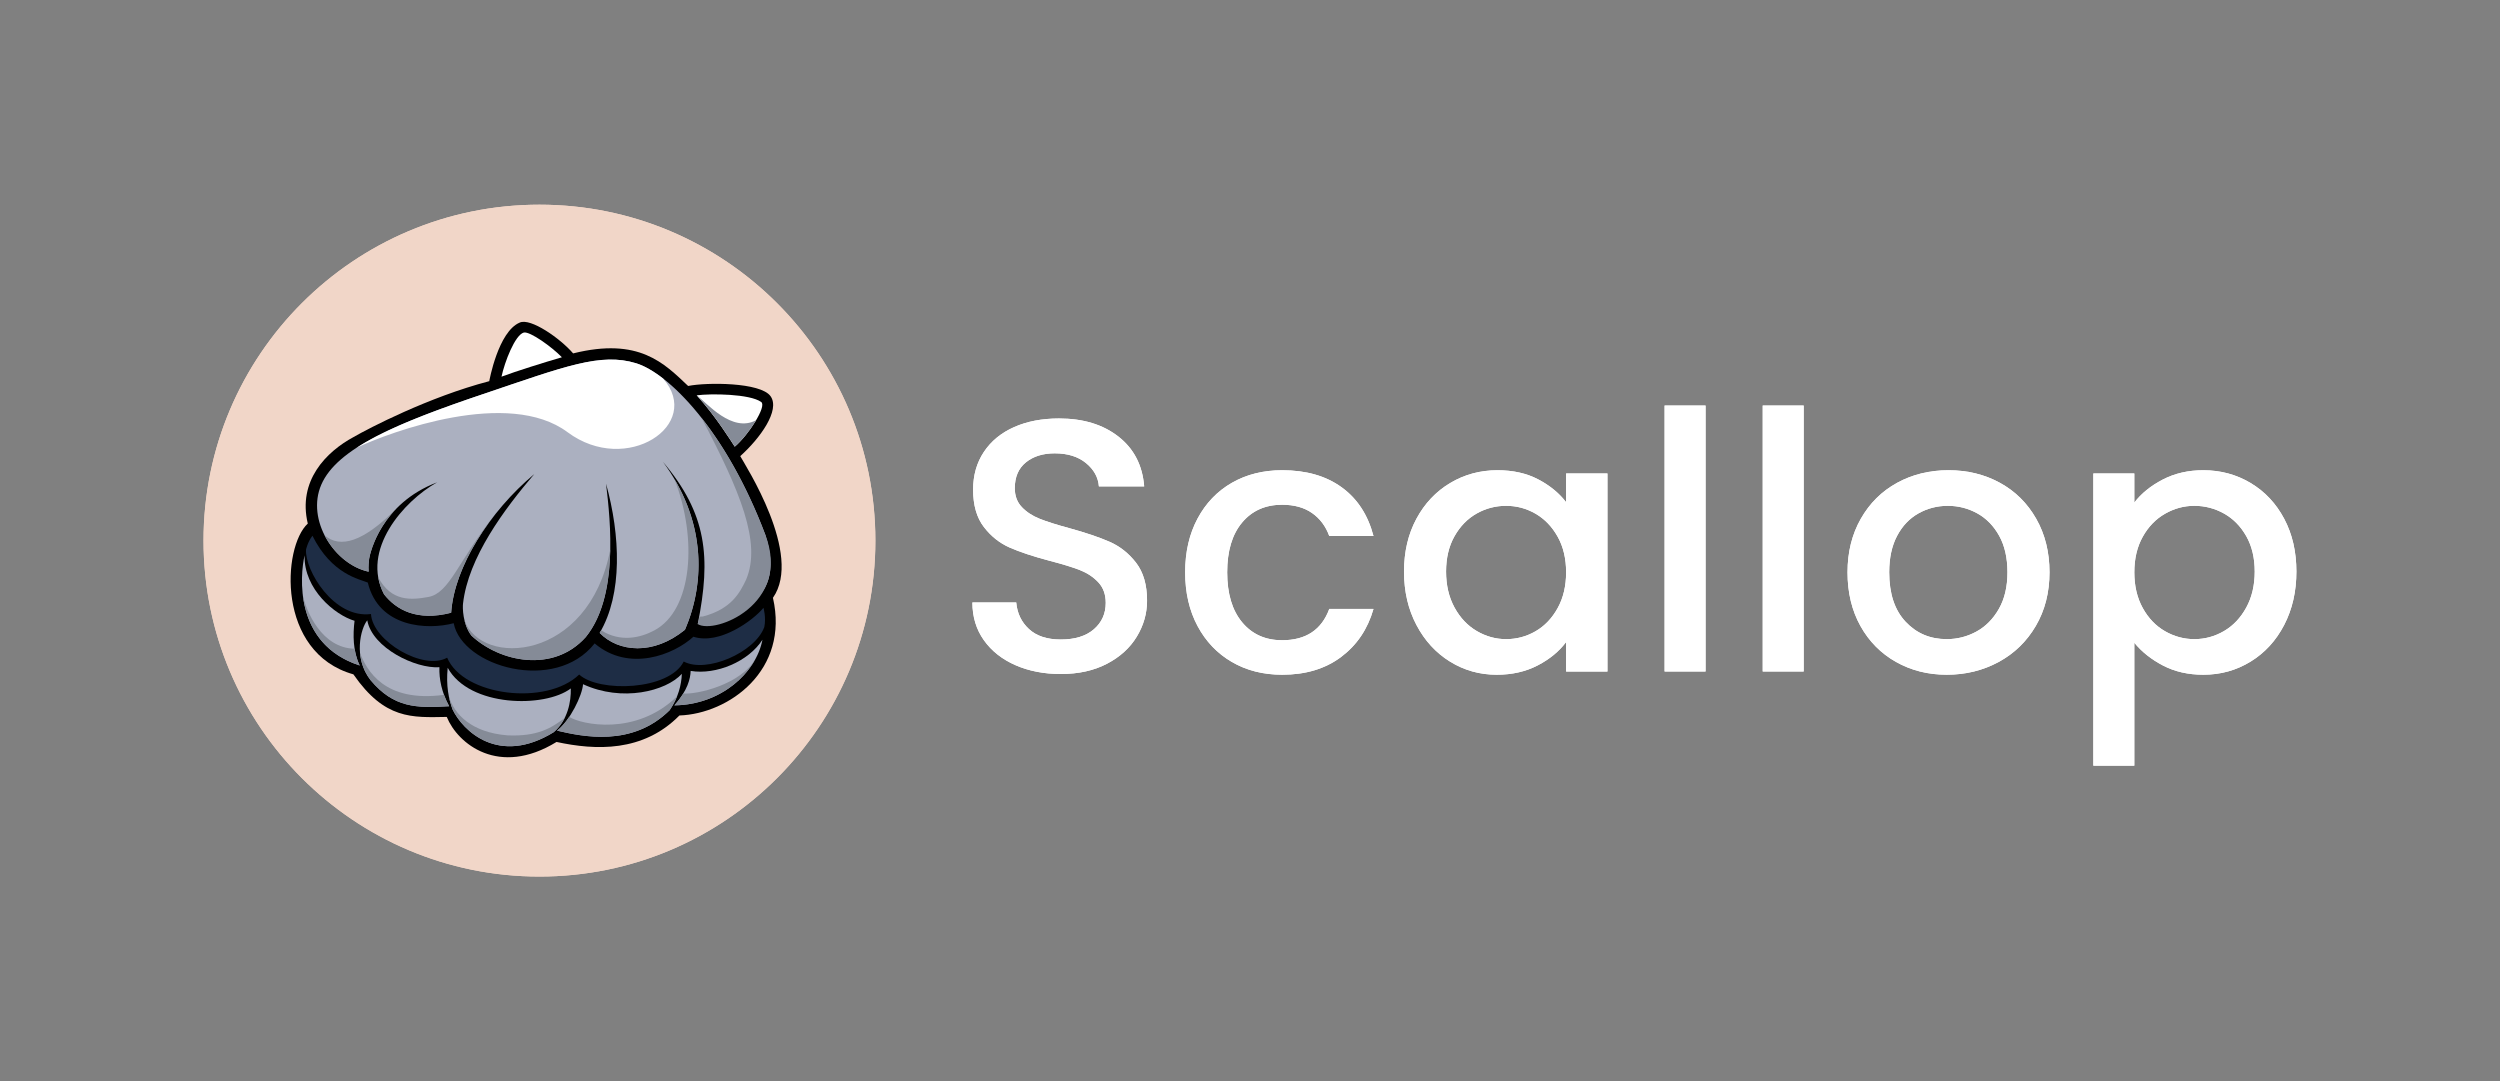 <?xml version="1.0" encoding="UTF-8"?>
<svg id="logotype" xmlns="http://www.w3.org/2000/svg" viewBox="0 0 800 346">
  <rect x="0" y="0" width="800" height="346" fill="#808080" stroke="none"/>
  <defs>
    <style>
      .cls-1 {
        fill: #abb0c0;
      }

      .cls-2 {
        fill: #fff;
      }

      .cls-3 {
        fill: #1e2d45;
      }

      .cls-4 {
        fill: #f1d6c8;
      }

      .cls-5 {
        fill: #858b97;
      }
    </style>
  </defs>
  <g id="logotype_primary_color">
    <g id="logo-primary-color">
      <g>
        <circle class="cls-4" cx="172.613" cy="173" r="107.5"/>
        <g id="_主扇貝" data-name="主扇貝">
          <g>
            <path d="M236.854,145.96c6.286-5.623,12.9-14.703,9.696-19.182-3.204-4.479-20.427-4.469-26.374-3.269-7.719-7.303-15.718-15.657-36.795-10.422-4.167-4.835-13.609-11.418-17.071-9.87-6.94,2.883-9.769,18.758-9.769,18.758-19.52,5.118-38.671,15.143-43.386,17.859-8.813,4.741-17.955,14.011-14.686,27.711-8.159,7.48-10.083,41.309,14.595,48.246,10.037,14.476,18.711,13.823,29.879,13.625,3.482,8.606,16.667,19.34,35.122,8.009,12.505,2.705,27.688,3.348,39.323-8.47,15.839-.55,35.256-14.457,29.929-37.656,9.694-13.818-8.903-42.453-10.462-45.339Z"/>
            <g>
              <path class="cls-1" d="M244.907,171.206c-12.716-33.691-31.113-51.83-41.382-54.97-11.334-3.49-22.737,1.011-48.91,9.854-27.745,9.375-46.779,17.364-51.828,29.008-4.879,11.251,4.143,25.46,15.157,27.848-.174-1.569.102-3.809.16-4.167.304-1.902,3.817-17.614,21.755-24.437-10.837,6.073-24.445,21.703-16.994,35.83,3.904,4.971,10.555,8.718,21.477,5.909.96-14.545,12.287-32.418,26.595-44.367-9.519,11.145-21.159,26.682-22.803,41.497-.131,1.159-.163,6.432,2.7,10.191,9.082,8.485,26.181,12.054,36.569.482,10.466-12.865,7.999-36.681,6.503-49.11,4.595,16.56,5.348,35.33-2.039,47.766,6.053,6.185,17.196,7.23,27.298-1.023,6.702-15.565,6.563-35.467-7.075-53.763,14.08,16.675,15.474,30.486,11.159,51.959,13.049-3.527,28.364-7.319,21.66-28.508Z"/>
              <g>
                <path class="cls-1" d="M113.433,198.655c-6.201-1.808-16.288-10.063-15.988-20.948-1.454,6.395-3.516,28.383,17.635,35.252-2.204-4.557-2.189-9.891-1.647-14.304Z"/>
                <path class="cls-1" d="M140.587,213.511c-7.555.527-21.48-6.139-23.085-15.003-2.041,2.456-4.622,11.874,1.061,19.142h0c7.394,8.833,14.63,8.992,25.138,8.341-2.427-4.491-3.235-8.74-3.113-12.479Z"/>
                <path class="cls-1" d="M218.163,215.638s0-.003,0-.005c-5.111,5.585-19.152,9.084-31.618,3.313-.205,3.478-4.134,11.661-8.314,14.861,8.142,1.894,23.996,5.366,36.037-6.55,2.747-4.02,3.76-8.083,3.896-11.621Z"/>
                <path class="cls-1" d="M143.239,213.693c-.568,5.765.312,9.94,1.565,13.335,3.294,6.86,14.755,18.086,32.336,7.29,4.512-3.825,5.609-9.832,5.494-14.018-8.318,6.306-32.462,6.034-39.395-6.607Z"/>
                <path class="cls-1" d="M220.979,214.695s0,.002,0,.002c-.067,2.407-.918,6.207-5.21,11.021,14.945-.192,26.164-10.422,28.197-21.007-4.469,6.992-14.818,11.327-22.986,9.984Z"/>
              </g>
            </g>
            <g>
              <path class="cls-5" d="M96.88,190.489c1.036,8.469,5.301,18.281,18.199,22.47-.827-1.711-1.342-3.531-1.634-5.371,0,0,0,0,0,0-10.507-.184-15.459-11.933-16.566-17.098Z"/>
              <path class="cls-5" d="M115.185,208.96c.259,2.875,1.225,5.937,3.378,8.69h0c7.394,8.833,14.63,8.992,25.138,8.341-.667-1.234-1.207-2.449-1.644-3.64,0,0,0,0,0,0-19.134,2.568-24.732-7.897-26.871-13.39Z"/>
              <path class="cls-5" d="M180.415,230.252c.083-.163.167-.327.247-.489-4.305,3.258-8.74,5.962-18.264,5.552-11.55-.917-17.071-6.752-18.789-12.472.069.343.145.676.224,1.004.019.079.038.158.058.236.162.647.343,1.267.537,1.862.024.073.048.147.072.219.098.292.198.581.302.862,3.294,6.86,14.755,18.086,32.336,7.29,1.398-1.185,2.467-2.58,3.275-4.066Z"/>
              <path class="cls-5" d="M214.267,227.258c1.011-1.48,1.786-2.965,2.37-4.428-13.187,12.831-30.679,9.03-34.502,6.568h0c-1.193,1.777-2.534,3.361-3.904,4.41,8.142,1.894,23.996,5.366,36.037-6.55Z"/>
              <path class="cls-5" d="M218.629,221.912c-.721,1.183-1.655,2.454-2.86,3.805,12.206-.157,21.923-7.01,26.184-15.283-4.616,8.71-19.293,11.893-23.324,11.477Z"/>
            </g>
            <path class="cls-3" d="M99.955,171.439c-1.56,2.049-2.051,4.445-2.051,4.445-.397,6.609,8.9,22.143,20.788,20.603.506,8.687,16.851,18.254,24.372,13.968,5.196,12.338,31.783,15.524,42.248,5.398,6.328,5.816,28.808,5.124,33.459-4.166,7.15,3.857,22.778-2.816,25.785-11.026.634-3.087-.268-6.157-.268-6.157-3.236,3.981-14.054,11.955-22.424,9.253-6.276,5.756-20.609,11.449-31.599,2.14-12.655,16.079-42.438,7.45-45.108-6.47-8.331,2.237-23.988,1.486-27.484-13.001-2.585-1.083-11.546-2.589-17.718-14.988Z"/>
            <g>
              <path class="cls-2" d="M160.459,120.537c4.494-1.698,13.817-4.617,19.326-6.212-3.194-3.299-10.209-8.349-12.19-7.914-2.848.787-6.145,9.474-7.136,14.126Z"/>
              <path class="cls-2" d="M222.919,126.512c6.237,6.833,11.17,14.918,12.178,16.416,4.329-3.652,10.321-12.918,8.476-14.276-3.579-2.635-16.228-2.76-20.654-2.14Z"/>
              <path class="cls-2" d="M152.675,126.749c-.34.116-.679.232-1.016.347-.168.057-.335.115-.502.172-.337.116-.673.231-1.008.347-.152.052-.304.105-.455.157-.472.163-.943.326-1.409.489-.016.006-.032.011-.048.017-.457.159-.911.318-1.362.477-.148.052-.294.104-.442.156-.323.114-.646.228-.966.342-.158.056-.315.112-.473.168-.324.116-.647.231-.968.346-.138.05-.277.099-.414.149-.903.325-1.795.65-2.674.974-.135.05-.268.099-.402.149-.308.114-.615.228-.92.342-.149.055-.297.111-.445.166-.306.115-.61.229-.913.344-.129.049-.258.097-.387.146-.426.162-.85.324-1.27.485,0,0-.002,0-.002,0-.417.161-.831.322-1.242.482-.122.048-.243.095-.364.143-.294.116-.587.231-.878.347-.135.054-.27.107-.405.161-.289.115-.575.23-.86.346-.119.048-.239.096-.358.145-.796.323-1.578.646-2.347.97-.11.046-.22.093-.329.139-.277.117-.552.234-.825.351-.123.053-.246.106-.369.159-.272.118-.543.235-.811.353-.106.046-.212.092-.317.139-.738.325-1.463.651-2.173.978-.102.047-.203.094-.305.141-.255.118-.508.236-.76.355-.113.053-.226.106-.338.16-.25.119-.499.238-.745.357-.097.047-.195.094-.292.141-.677.329-1.34.66-1.989.992-.092.047-.183.095-.275.142-.233.12-.465.241-.694.361-.102.054-.204.108-.306.162-.229.122-.456.243-.681.365-.087.047-.174.094-.26.141-.614.335-1.213.673-1.797,1.012-.084.049-.167.098-.251.147-.209.123-.417.245-.622.369-.091.055-.182.11-.273.165-.206.125-.41.251-.613.376-.076.047-.154.095-.229.142-.276.173-.548.346-.816.52,0,0,0,0,0,0,11.039-5.203,48.674-19.048,67.515-4.989,18.841,14.059,43.52-2.38,30.564-17.178-3.218-2.499-6.16-4.124-8.63-4.879-11.334-3.49-22.737,1.011-48.91,9.854-.492.166-.98.332-1.466.497-.158.054-.315.107-.473.161Z"/>
            </g>
            <g>
              <path class="cls-5" d="M157.732,165.509c-11.034,13.89-13.898,24.292-20.665,25.517-5.397.977-11.864,1.64-16.076-6.316.314,1.83.921,3.659,1.872,5.463,3.904,4.971,10.555,8.718,21.477,5.909.635-9.627,5.815-20.712,13.393-30.573Z"/>
              <path class="cls-5" d="M148.58,198.415c.394,1.659,1.08,3.451,2.252,4.989,9.082,8.485,26.181,12.054,36.569.482,5.869-7.215,7.67-17.872,7.857-28.035-6.895,35.983-41.431,37.727-46.678,22.564Z"/>
              <path class="cls-5" d="M219.924,199.644c.122-.315.243-.63.359-.949.07-.193.137-.387.205-.581.101-.286.201-.573.297-.862.07-.21.137-.422.205-.634.088-.275.175-.552.259-.829.067-.222.132-.445.196-.668.078-.27.153-.541.226-.812.063-.231.124-.463.184-.696.068-.266.133-.533.197-.8.057-.24.115-.48.169-.721.059-.262.114-.527.169-.79.052-.248.105-.495.153-.744.05-.256.094-.514.14-.771.046-.26.095-.518.137-.779.036-.221.066-.445.099-.667.091-.61.172-1.224.242-1.841.019-.172.042-.342.06-.514.033-.324.06-.65.087-.976.017-.197.035-.393.05-.591.024-.326.041-.654.059-.981.011-.197.022-.394.031-.592.014-.333.023-.666.031-1,.004-.192.009-.385.011-.578.004-.342.004-.685.001-1.029-.002-.182-.004-.365-.008-.547-.007-.356-.016-.712-.031-1.069-.007-.165-.015-.33-.024-.496-.019-.376-.039-.753-.067-1.131-.009-.131-.021-.263-.032-.394-.033-.413-.068-.826-.111-1.241-.005-.047-.011-.095-.016-.142-.216-2.019-.553-4.053-1.022-6.095-.004-.017-.007-.035-.011-.052-.108-.466-.225-.933-.346-1.4-.02-.077-.039-.155-.06-.232-.118-.445-.244-.89-.374-1.335-.028-.097-.056-.194-.085-.291-.132-.439-.27-.879-.414-1.318-.032-.098-.065-.196-.097-.294-.149-.446-.304-.891-.466-1.337-.03-.081-.06-.162-.09-.243-.172-.465-.349-.931-.535-1.396-.015-.039-.032-.077-.047-.116-1.049-2.602-2.327-5.201-3.853-7.78,0,0,0,0,0,0,7.417,18.969,5.854,41.892-6.487,48.427-4.495,2.381-10.796,3.84-16.969-.051-.002-.001-.004-.001-.006-.002-.155.281-.31.563-.473.838,6.053,6.185,17.196,7.23,27.298-1.023.199-.463.392-.93.579-1.401.062-.157.121-.316.182-.474Z"/>
              <path class="cls-5" d="M244.907,171.206c-6.03-15.977-13.338-28.454-20.451-37.496,12.344,23.41,19.297,39.996,14.26,51.8-1.934,4.012-4.565,9.355-13.826,11.769-.161.049-.906-.008-1.045.057-.134.725-.449,1.633-.598,2.376,5.418,3.385,30.055-6.354,21.66-28.508Z"/>
              <path class="cls-5" d="M241.927,134.47c-7.709,4.126-15.67-5.437-19.008-7.958,6.237,6.833,11.17,14.918,12.178,16.416,2.278-1.922,5.015-5.398,6.83-8.458Z"/>
              <path class="cls-5" d="M126.923,162.653c-10.802,10.92-18.106,12.887-23.085,8.647,2.936,5.748,8.238,10.375,14.105,11.647-.174-1.569.102-3.809.16-4.167.209-1.307,1.934-9.141,8.82-16.127Z"/>
            </g>
          </g>
        </g>
      </g>
      <g>
        <path class="cls-2" d="M324.955,212.866c-4.295-1.878-7.668-4.542-10.12-7.993-2.455-3.45-3.681-7.476-3.681-12.076h14.031c.305,3.45,1.668,6.288,4.082,8.51,2.415,2.225,5.808,3.335,10.178,3.335,4.524,0,8.05-1.092,10.581-3.278,2.529-2.185,3.795-5.002,3.795-8.453,0-2.683-.787-4.869-2.358-6.555-1.572-1.686-3.528-2.99-5.866-3.91-2.34-.92-5.578-1.916-9.718-2.99-5.215-1.38-9.451-2.779-12.709-4.198-3.26-1.418-6.039-3.623-8.338-6.613-2.301-2.99-3.451-6.976-3.451-11.961,0-4.6,1.15-8.626,3.451-12.076,2.299-3.45,5.52-6.095,9.66-7.936,4.14-1.84,8.931-2.76,14.376-2.76,7.744,0,14.089,1.937,19.034,5.808,4.946,3.872,7.686,9.182,8.223,15.928h-14.491c-.23-2.913-1.609-5.405-4.14-7.476-2.53-2.07-5.865-3.105-10.006-3.105-3.758,0-6.825.96-9.2,2.875-2.378,1.918-3.566,4.678-3.566,8.281,0,2.455.747,4.467,2.242,6.038,1.495,1.572,3.393,2.818,5.693,3.738,2.301.92,5.444,1.918,9.43,2.99,5.291,1.457,9.604,2.914,12.938,4.37,3.336,1.458,6.171,3.7,8.511,6.729,2.337,3.03,3.507,7.073,3.507,12.133,0,4.065-1.092,7.898-3.278,11.501-2.185,3.605-5.368,6.499-9.546,8.683-4.18,2.186-9.105,3.278-14.778,3.278-5.368,0-10.198-.938-14.491-2.818Z"/>
        <path class="cls-2" d="M383.205,165.943c2.646-4.945,6.305-8.758,10.983-11.443,4.676-2.683,10.044-4.025,16.101-4.025,7.667,0,14.013,1.822,19.035,5.463,5.022,3.642,8.413,8.838,10.178,15.584h-14.146c-1.15-3.143-2.99-5.596-5.522-7.36-2.529-1.763-5.711-2.645-9.546-2.645-5.368,0-9.641,1.898-12.823,5.693s-4.772,9.106-4.772,15.928,1.59,12.153,4.772,15.987c3.182,3.834,7.456,5.75,12.823,5.75,7.59,0,12.612-3.335,15.068-10.006h14.146c-1.84,6.44-5.291,11.558-10.35,15.354-5.061,3.795-11.349,5.693-18.863,5.693-6.057,0-11.425-1.36-16.101-4.083-4.678-2.72-8.338-6.555-10.983-11.501-2.645-4.945-3.967-10.676-3.967-17.194s1.322-12.248,3.967-17.194Z"/>
        <path class="cls-2" d="M453.244,166.001c2.645-4.906,6.249-8.721,10.81-11.443,4.561-2.721,9.603-4.083,15.124-4.083,4.983,0,9.334.978,13.053,2.933,3.718,1.955,6.689,4.39,8.914,7.303v-9.201h13.226v63.37h-13.226v-9.43c-2.225,2.989-5.252,5.483-9.086,7.475-3.835,1.993-8.206,2.99-13.111,2.99-5.445,0-10.428-1.399-14.951-4.198-4.525-2.798-8.108-6.709-10.753-11.731-2.646-5.021-3.968-10.714-3.968-17.078s1.322-11.999,3.968-16.907ZM498.443,171.751c-1.803-3.22-4.16-5.673-7.074-7.36-2.914-1.686-6.057-2.53-9.43-2.53s-6.518.825-9.43,2.473c-2.915,1.65-5.273,4.065-7.074,7.246-1.802,3.182-2.702,6.958-2.702,11.328s.9,8.205,2.702,11.501c1.801,3.297,4.178,5.808,7.131,7.533,2.95,1.725,6.076,2.588,9.373,2.588,3.373,0,6.516-.843,9.43-2.53,2.913-1.686,5.271-4.159,7.074-7.419,1.8-3.258,2.702-7.073,2.702-11.443s-.902-8.166-2.702-11.386Z"/>
        <path class="cls-2" d="M545.769,129.773v85.106h-13.111v-85.106h13.111Z"/>
        <path class="cls-2" d="M577.165,129.773v85.106h-13.111v-85.106h13.111Z"/>
        <path class="cls-2" d="M606.721,211.831c-4.829-2.72-8.626-6.555-11.386-11.501-2.76-4.945-4.14-10.676-4.14-17.194,0-6.44,1.418-12.151,4.255-17.136,2.836-4.983,6.709-8.816,11.616-11.501,4.906-2.683,10.388-4.025,16.446-4.025s11.539,1.342,16.447,4.025c4.906,2.685,8.779,6.518,11.616,11.501,2.835,4.985,4.255,10.696,4.255,17.136s-1.457,12.153-4.37,17.136c-2.914,4.986-6.882,8.839-11.903,11.558-5.023,2.723-10.563,4.083-16.618,4.083-5.981,0-11.387-1.36-16.217-4.083ZM632.426,202.114c2.95-1.61,5.348-4.026,7.188-7.246,1.84-3.221,2.76-7.13,2.76-11.731s-.882-8.491-2.645-11.673c-1.765-3.18-4.103-5.578-7.016-7.188-2.914-1.61-6.057-2.415-9.43-2.415s-6.499.805-9.374,2.415-5.157,4.008-6.842,7.188c-1.688,3.182-2.53,7.073-2.53,11.673,0,6.826,1.743,12.096,5.233,15.814,3.489,3.72,7.879,5.579,13.169,5.579,3.372,0,6.536-.806,9.488-2.415Z"/>
        <path class="cls-2" d="M692.056,153.465c3.832-1.993,8.166-2.99,12.996-2.99,5.52,0,10.56,1.362,15.123,4.083,4.561,2.722,8.146,6.538,10.754,11.443,2.606,4.908,3.909,10.543,3.909,16.907s-1.304,12.058-3.909,17.078c-2.608,5.023-6.193,8.933-10.754,11.731-4.563,2.799-9.603,4.198-15.123,4.198-4.83,0-9.126-.978-12.882-2.933-3.757-1.955-6.825-4.388-9.2-7.303v39.333h-13.111v-93.502h13.111v9.316c2.223-2.913,5.25-5.366,9.086-7.361ZM718.795,171.579c-1.803-3.181-4.18-5.596-7.13-7.246-2.952-1.648-6.116-2.473-9.488-2.473-3.298,0-6.423.845-9.374,2.53-2.952,1.687-5.329,4.14-7.13,7.36-1.803,3.22-2.702,7.015-2.702,11.386s.899,8.185,2.702,11.443c1.801,3.26,4.178,5.733,7.13,7.419,2.95,1.688,6.076,2.53,9.374,2.53,3.372,0,6.536-.863,9.488-2.588,2.95-1.725,5.328-4.236,7.13-7.533,1.801-3.296,2.702-7.13,2.702-11.501s-.901-8.146-2.702-11.328Z"/>
      </g>
    </g>
    <g id="logo-primary-color-2" data-name="logo-primary-color">
      <g>
        <circle class="cls-4" cx="172.637" cy="173" r="107.5"/>
        <g id="_主扇貝-2" data-name="主扇貝">
          <g>
            <path d="M236.878,145.96c6.286-5.623,12.9-14.703,9.696-19.182-3.204-4.479-20.427-4.469-26.374-3.269-7.719-7.303-15.718-15.657-36.795-10.422-4.167-4.835-13.609-11.418-17.071-9.87-6.94,2.883-9.769,18.758-9.769,18.758-19.52,5.118-38.671,15.143-43.386,17.859-8.813,4.741-17.955,14.011-14.686,27.711-8.159,7.48-10.083,41.309,14.595,48.246,10.037,14.476,18.711,13.823,29.879,13.625,3.482,8.606,16.667,19.34,35.122,8.009,12.505,2.705,27.688,3.348,39.323-8.47,15.839-.55,35.256-14.457,29.929-37.656,9.694-13.818-8.903-42.453-10.462-45.339Z"/>
            <g>
              <path class="cls-1" d="M244.932,171.206c-12.716-33.691-31.113-51.83-41.382-54.97-11.334-3.49-22.737,1.011-48.91,9.854-27.745,9.375-46.779,17.364-51.828,29.008-4.879,11.251,4.143,25.46,15.157,27.848-.174-1.569.102-3.809.16-4.167.304-1.902,3.817-17.614,21.755-24.437-10.837,6.073-24.445,21.703-16.994,35.83,3.904,4.971,10.555,8.718,21.477,5.909.96-14.545,12.287-32.418,26.595-44.367-9.519,11.145-21.159,26.682-22.803,41.497-.131,1.159-.163,6.432,2.7,10.191,9.082,8.485,26.181,12.054,36.569.482,10.466-12.865,7.999-36.681,6.503-49.11,4.595,16.56,5.348,35.33-2.039,47.766,6.053,6.185,17.196,7.23,27.298-1.023,6.702-15.565,6.563-35.467-7.075-53.763,14.08,16.675,15.474,30.486,11.159,51.959,13.049-3.527,28.364-7.319,21.66-28.508Z"/>
              <g>
                <path class="cls-1" d="M113.457,198.655c-6.201-1.808-16.288-10.063-15.988-20.948-1.454,6.395-3.516,28.383,17.635,35.252-2.204-4.557-2.189-9.891-1.647-14.304Z"/>
                <path class="cls-1" d="M140.611,213.511c-7.555.527-21.48-6.139-23.085-15.003-2.041,2.456-4.622,11.874,1.061,19.142h0c7.394,8.833,14.63,8.992,25.138,8.341-2.427-4.491-3.235-8.74-3.113-12.479Z"/>
                <path class="cls-1" d="M218.187,215.638s0-.003,0-.005c-5.111,5.585-19.152,9.084-31.618,3.313-.205,3.478-4.134,11.661-8.314,14.861,8.142,1.894,23.996,5.366,36.037-6.55,2.747-4.02,3.76-8.083,3.896-11.621Z"/>
                <path class="cls-1" d="M143.263,213.693c-.568,5.765.312,9.94,1.565,13.335,3.294,6.86,14.755,18.086,32.336,7.29,4.512-3.825,5.609-9.832,5.494-14.018-8.318,6.306-32.462,6.034-39.395-6.607Z"/>
                <path class="cls-1" d="M221.004,214.695s0,.002,0,.002c-.067,2.407-.918,6.207-5.21,11.021,14.945-.192,26.164-10.422,28.197-21.007-4.469,6.992-14.818,11.327-22.986,9.984Z"/>
              </g>
            </g>
            <g>
              <path class="cls-5" d="M96.905,190.489c1.036,8.469,5.301,18.281,18.199,22.47-.827-1.711-1.342-3.531-1.634-5.371,0,0,0,0,0,0-10.507-.184-15.459-11.933-16.566-17.098Z"/>
              <path class="cls-5" d="M115.209,208.96c.259,2.875,1.225,5.937,3.378,8.69h0c7.394,8.833,14.63,8.992,25.138,8.341-.667-1.234-1.207-2.449-1.644-3.64,0,0,0,0,0,0-19.134,2.568-24.732-7.897-26.871-13.39Z"/>
              <path class="cls-5" d="M180.439,230.252c.083-.163.167-.327.247-.489-4.305,3.258-8.74,5.962-18.264,5.552-11.55-.917-17.071-6.752-18.789-12.472.069.343.145.676.224,1.004.019.079.038.158.058.236.162.647.343,1.267.537,1.862.024.073.048.147.072.219.098.292.198.581.302.862,3.294,6.86,14.755,18.086,32.336,7.29,1.398-1.185,2.467-2.58,3.275-4.066Z"/>
              <path class="cls-5" d="M214.291,227.258c1.011-1.48,1.786-2.965,2.37-4.428-13.187,12.831-30.679,9.03-34.502,6.568h0c-1.193,1.777-2.534,3.361-3.904,4.41,8.142,1.894,23.996,5.366,36.037-6.55Z"/>
              <path class="cls-5" d="M218.653,221.912c-.721,1.183-1.655,2.454-2.86,3.805,12.206-.157,21.923-7.01,26.184-15.283-4.616,8.71-19.293,11.893-23.324,11.477Z"/>
            </g>
            <path class="cls-3" d="M99.979,171.439c-1.56,2.049-2.051,4.445-2.051,4.445-.397,6.609,8.9,22.143,20.788,20.603.506,8.687,16.851,18.254,24.372,13.968,5.196,12.338,31.783,15.524,42.248,5.398,6.328,5.816,28.808,5.124,33.459-4.166,7.15,3.857,22.778-2.816,25.785-11.026.634-3.087-.268-6.157-.268-6.157-3.236,3.981-14.054,11.955-22.424,9.253-6.276,5.756-20.609,11.449-31.599,2.14-12.655,16.079-42.438,7.45-45.108-6.47-8.331,2.237-23.988,1.486-27.484-13.001-2.585-1.083-11.546-2.589-17.718-14.988Z"/>
            <g>
              <path class="cls-2" d="M160.483,120.537c4.494-1.698,13.817-4.617,19.326-6.212-3.194-3.299-10.209-8.349-12.19-7.914-2.848.787-6.145,9.474-7.136,14.126Z"/>
              <path class="cls-2" d="M222.944,126.512c6.237,6.833,11.17,14.918,12.178,16.416,4.329-3.652,10.321-12.918,8.476-14.276-3.579-2.635-16.228-2.76-20.654-2.14Z"/>
              <path class="cls-2" d="M152.7,126.749c-.34.116-.679.232-1.016.347-.168.057-.335.115-.502.172-.337.116-.673.231-1.008.347-.152.052-.304.105-.455.157-.472.163-.943.326-1.409.489-.016.006-.032.011-.048.017-.457.159-.911.318-1.362.477-.148.052-.294.104-.442.156-.323.114-.646.228-.966.342-.158.056-.315.112-.473.168-.324.116-.647.231-.968.346-.138.05-.277.099-.414.149-.903.325-1.795.65-2.674.974-.135.05-.268.099-.402.149-.308.114-.615.228-.92.342-.149.055-.297.111-.445.166-.306.115-.61.229-.913.344-.129.049-.258.097-.387.146-.426.162-.85.324-1.27.485,0,0-.002,0-.002,0-.417.161-.831.322-1.242.482-.122.048-.243.095-.364.143-.294.116-.587.231-.878.347-.135.054-.27.107-.405.161-.289.115-.575.23-.86.346-.119.048-.239.096-.358.145-.796.323-1.578.646-2.347.97-.11.046-.22.093-.329.139-.277.117-.552.234-.825.351-.123.053-.246.106-.369.159-.272.118-.543.235-.811.353-.106.046-.212.092-.317.139-.738.325-1.463.651-2.173.978-.102.047-.203.094-.305.141-.255.118-.508.236-.76.355-.113.053-.226.106-.338.16-.25.119-.499.238-.745.357-.097.047-.195.094-.292.141-.677.329-1.34.66-1.989.992-.092.047-.183.095-.275.142-.233.12-.465.241-.694.361-.102.054-.204.108-.306.162-.229.122-.456.243-.681.365-.087.047-.174.094-.26.141-.614.335-1.213.673-1.797,1.012-.084.049-.167.098-.251.147-.209.123-.417.245-.622.369-.091.055-.182.11-.273.165-.206.125-.41.251-.613.376-.076.047-.154.095-.229.142-.276.173-.548.346-.816.52,0,0,0,0,0,0,11.039-5.203,48.674-19.048,67.515-4.989,18.841,14.059,43.52-2.38,30.564-17.178-3.218-2.499-6.16-4.124-8.63-4.879-11.334-3.49-22.737,1.011-48.91,9.854-.492.166-.98.332-1.466.497-.158.054-.315.107-.473.161Z"/>
            </g>
            <g>
              <path class="cls-5" d="M157.757,165.509c-11.034,13.89-13.898,24.292-20.665,25.517-5.397.977-11.864,1.64-16.076-6.316.314,1.83.921,3.659,1.872,5.463,3.904,4.971,10.555,8.718,21.477,5.909.635-9.627,5.815-20.712,13.393-30.573Z"/>
              <path class="cls-5" d="M148.605,198.415c.394,1.659,1.08,3.451,2.252,4.989,9.082,8.485,26.181,12.054,36.569.482,5.869-7.215,7.67-17.872,7.857-28.035-6.895,35.983-41.431,37.727-46.678,22.564Z"/>
              <path class="cls-5" d="M219.949,199.644c.122-.315.243-.63.359-.949.07-.193.137-.387.205-.581.101-.286.201-.573.297-.862.07-.21.137-.422.205-.634.088-.275.175-.552.259-.829.067-.222.132-.445.196-.668.078-.27.153-.541.226-.812.063-.231.124-.463.184-.696.068-.266.133-.533.197-.8.057-.24.115-.48.169-.721.059-.262.114-.527.169-.79.052-.248.105-.495.153-.744.05-.256.094-.514.14-.771.046-.26.095-.518.137-.779.036-.221.066-.445.099-.667.091-.61.172-1.224.242-1.841.019-.172.042-.342.06-.514.033-.324.06-.65.087-.976.017-.197.035-.393.05-.591.024-.326.041-.654.059-.981.011-.197.022-.394.031-.592.014-.333.023-.666.031-1,.004-.192.009-.385.011-.578.004-.342.004-.685.001-1.029-.002-.182-.004-.365-.008-.547-.007-.356-.016-.712-.031-1.069-.007-.165-.015-.33-.024-.496-.019-.376-.039-.753-.067-1.131-.009-.131-.021-.263-.032-.394-.033-.413-.068-.826-.111-1.241-.005-.047-.011-.095-.016-.142-.216-2.019-.553-4.053-1.022-6.095-.004-.017-.007-.035-.011-.052-.108-.466-.225-.933-.346-1.4-.02-.077-.039-.155-.06-.232-.118-.445-.244-.89-.374-1.335-.028-.097-.056-.194-.085-.291-.132-.439-.27-.879-.414-1.318-.032-.098-.065-.196-.097-.294-.149-.446-.304-.891-.466-1.337-.03-.081-.06-.162-.09-.243-.172-.465-.349-.931-.535-1.396-.015-.039-.032-.077-.047-.116-1.049-2.602-2.327-5.201-3.853-7.78,0,0,0,0,0,0,7.417,18.969,5.854,41.892-6.487,48.427-4.495,2.381-10.796,3.84-16.969-.051-.002-.001-.004-.001-.006-.002-.155.281-.31.563-.473.838,6.053,6.185,17.196,7.23,27.298-1.023.199-.463.392-.93.579-1.401.062-.157.121-.316.182-.474Z"/>
              <path class="cls-5" d="M244.932,171.206c-6.03-15.977-13.338-28.454-20.451-37.496,12.344,23.41,19.297,39.996,14.26,51.8-1.934,4.012-4.565,9.355-13.826,11.769-.161.049-.906-.008-1.045.057-.134.725-.449,1.633-.598,2.376,5.418,3.385,30.055-6.354,21.66-28.508Z"/>
              <path class="cls-5" d="M241.952,134.47c-7.709,4.126-15.67-5.437-19.008-7.958,6.237,6.833,11.17,14.918,12.178,16.416,2.278-1.922,5.015-5.398,6.83-8.458Z"/>
              <path class="cls-5" d="M126.947,162.653c-10.802,10.92-18.106,12.887-23.085,8.647,2.936,5.748,8.238,10.375,14.105,11.647-.174-1.569.102-3.809.16-4.167.209-1.307,1.934-9.141,8.82-16.127Z"/>
            </g>
          </g>
        </g>
      </g>
      <g>
        <path class="cls-2" d="M324.979,212.866c-4.295-1.878-7.668-4.542-10.12-7.993-2.455-3.45-3.681-7.476-3.681-12.076h14.031c.305,3.45,1.668,6.288,4.082,8.51,2.415,2.225,5.808,3.335,10.178,3.335,4.524,0,8.05-1.092,10.581-3.278,2.529-2.185,3.795-5.002,3.795-8.453,0-2.683-.787-4.869-2.358-6.555-1.572-1.686-3.528-2.99-5.866-3.91-2.34-.92-5.578-1.916-9.718-2.99-5.215-1.38-9.451-2.779-12.709-4.198-3.26-1.418-6.039-3.623-8.338-6.613-2.301-2.99-3.451-6.976-3.451-11.961,0-4.6,1.15-8.626,3.451-12.076,2.299-3.45,5.52-6.095,9.66-7.936,4.14-1.84,8.931-2.76,14.376-2.76,7.744,0,14.089,1.937,19.034,5.808,4.946,3.872,7.686,9.182,8.223,15.928h-14.491c-.23-2.913-1.609-5.405-4.14-7.476-2.53-2.07-5.865-3.105-10.006-3.105-3.758,0-6.825.96-9.2,2.875-2.378,1.918-3.566,4.678-3.566,8.281,0,2.455.747,4.467,2.242,6.038,1.495,1.572,3.393,2.818,5.693,3.738,2.301.92,5.444,1.918,9.43,2.99,5.291,1.457,9.604,2.914,12.938,4.37,3.336,1.458,6.171,3.7,8.511,6.729,2.337,3.03,3.507,7.073,3.507,12.133,0,4.065-1.092,7.898-3.278,11.501-2.185,3.605-5.368,6.499-9.546,8.683-4.18,2.186-9.105,3.278-14.778,3.278-5.368,0-10.198-.938-14.491-2.818Z"/>
        <path class="cls-2" d="M383.23,165.943c2.646-4.945,6.305-8.758,10.983-11.443,4.676-2.683,10.044-4.025,16.101-4.025,7.667,0,14.013,1.822,19.035,5.463,5.022,3.642,8.413,8.838,10.178,15.584h-14.146c-1.15-3.143-2.99-5.596-5.522-7.36-2.529-1.763-5.711-2.645-9.546-2.645-5.368,0-9.641,1.898-12.823,5.693s-4.772,9.106-4.772,15.928,1.59,12.153,4.772,15.987c3.182,3.834,7.456,5.75,12.823,5.75,7.59,0,12.612-3.335,15.068-10.006h14.146c-1.84,6.44-5.291,11.558-10.35,15.354-5.061,3.795-11.349,5.693-18.863,5.693-6.057,0-11.425-1.36-16.101-4.083-4.678-2.72-8.338-6.555-10.983-11.501-2.645-4.945-3.967-10.676-3.967-17.194s1.322-12.248,3.967-17.194Z"/>
        <path class="cls-2" d="M453.269,166.001c2.645-4.906,6.249-8.721,10.81-11.443,4.561-2.721,9.603-4.083,15.124-4.083,4.983,0,9.334.978,13.053,2.933,3.718,1.955,6.689,4.39,8.914,7.303v-9.201h13.226v63.37h-13.226v-9.43c-2.225,2.989-5.252,5.483-9.086,7.475-3.835,1.993-8.206,2.99-13.111,2.99-5.445,0-10.428-1.399-14.951-4.198-4.525-2.798-8.108-6.709-10.753-11.731-2.646-5.021-3.968-10.714-3.968-17.078s1.322-11.999,3.968-16.907ZM498.468,171.751c-1.803-3.22-4.16-5.673-7.074-7.36-2.914-1.686-6.057-2.53-9.43-2.53s-6.518.825-9.43,2.473c-2.915,1.65-5.273,4.065-7.074,7.246-1.802,3.182-2.702,6.958-2.702,11.328s.9,8.205,2.702,11.501c1.801,3.297,4.178,5.808,7.131,7.533,2.95,1.725,6.076,2.588,9.373,2.588,3.373,0,6.516-.843,9.43-2.53,2.913-1.686,5.271-4.159,7.074-7.419,1.8-3.258,2.702-7.073,2.702-11.443s-.902-8.166-2.702-11.386Z"/>
        <path class="cls-2" d="M545.793,129.773v85.106h-13.111v-85.106h13.111Z"/>
        <path class="cls-2" d="M577.189,129.773v85.106h-13.111v-85.106h13.111Z"/>
        <path class="cls-2" d="M606.745,211.831c-4.829-2.72-8.626-6.555-11.386-11.501-2.76-4.945-4.14-10.676-4.14-17.194,0-6.44,1.418-12.151,4.255-17.136,2.836-4.983,6.709-8.816,11.616-11.501,4.906-2.683,10.388-4.025,16.446-4.025s11.539,1.342,16.447,4.025c4.906,2.685,8.779,6.518,11.616,11.501,2.835,4.985,4.255,10.696,4.255,17.136s-1.457,12.153-4.37,17.136c-2.914,4.986-6.882,8.839-11.903,11.558-5.023,2.723-10.563,4.083-16.618,4.083-5.981,0-11.387-1.36-16.217-4.083ZM632.45,202.114c2.95-1.61,5.348-4.026,7.188-7.246,1.84-3.221,2.76-7.13,2.76-11.731s-.882-8.491-2.645-11.673c-1.765-3.18-4.103-5.578-7.016-7.188-2.914-1.61-6.057-2.415-9.43-2.415s-6.499.805-9.374,2.415-5.157,4.008-6.842,7.188c-1.688,3.182-2.53,7.073-2.53,11.673,0,6.826,1.743,12.096,5.233,15.814,3.489,3.72,7.879,5.579,13.169,5.579,3.372,0,6.536-.806,9.488-2.415Z"/>
        <path class="cls-2" d="M692.08,153.465c3.832-1.993,8.166-2.99,12.996-2.99,5.52,0,10.56,1.362,15.123,4.083,4.561,2.722,8.146,6.538,10.754,11.443,2.606,4.908,3.909,10.543,3.909,16.907s-1.304,12.058-3.909,17.078c-2.608,5.023-6.193,8.933-10.754,11.731-4.563,2.799-9.603,4.198-15.123,4.198-4.83,0-9.126-.978-12.882-2.933-3.757-1.955-6.825-4.388-9.2-7.303v39.333h-13.111v-93.502h13.111v9.316c2.223-2.913,5.25-5.366,9.086-7.361ZM718.82,171.579c-1.803-3.181-4.18-5.596-7.13-7.246-2.952-1.648-6.116-2.473-9.488-2.473-3.298,0-6.423.845-9.374,2.53-2.952,1.687-5.329,4.14-7.13,7.36-1.803,3.22-2.702,7.015-2.702,11.386s.899,8.185,2.702,11.443c1.801,3.26,4.178,5.733,7.13,7.419,2.95,1.688,6.076,2.53,9.374,2.53,3.372,0,6.536-.863,9.488-2.588,2.95-1.725,5.328-4.236,7.13-7.533,1.801-3.296,2.702-7.13,2.702-11.501s-.901-8.146-2.702-11.328Z"/>
      </g>
    </g>
  </g>
</svg>